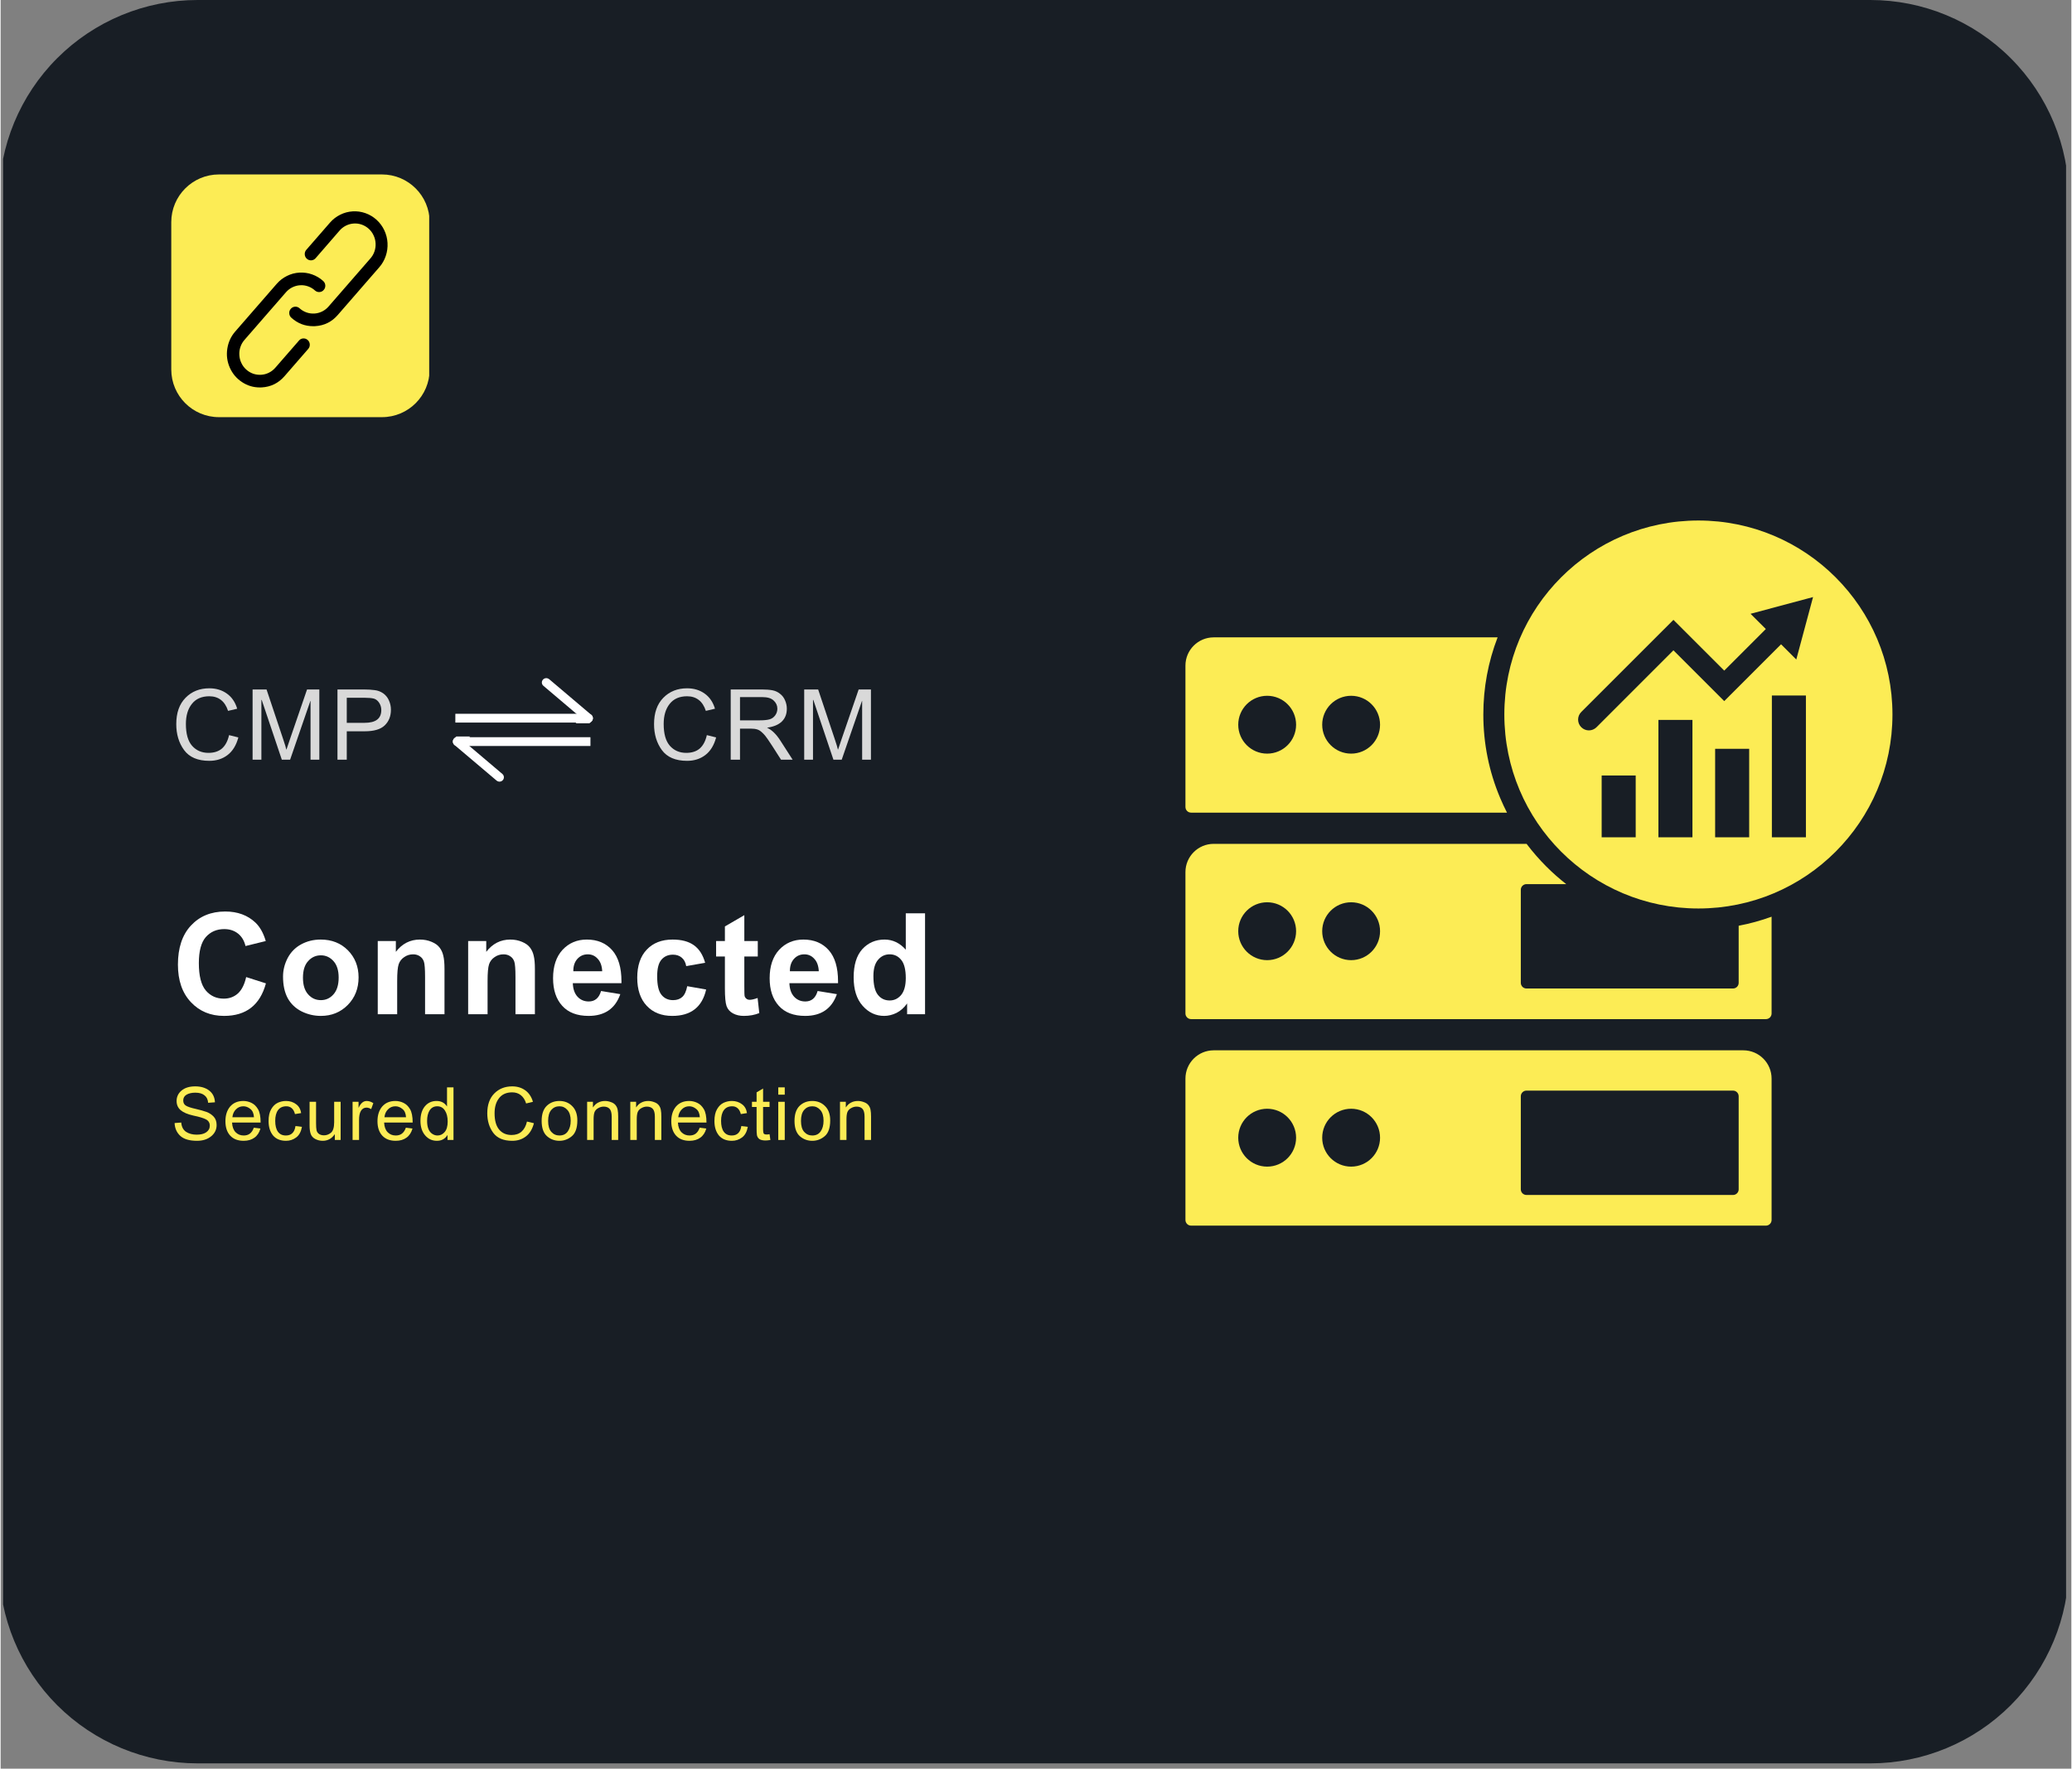 <svg xmlns="http://www.w3.org/2000/svg" xmlns:xlink="http://www.w3.org/1999/xlink" width="260" zoomAndPan="magnify" viewBox="0 0 194.88 166.5" height="222" preserveAspectRatio="xMidYMid meet" version="1.0"><rect x="0" y="0" width="194.88" height="166.5" fill="#808080" stroke="none"/><defs><g/><clipPath id="e7002f785b"><path d="M 0.23 0 L 194.527 0 L 194.527 166 L 0.23 166 Z M 0.23 0 " clip-rule="nonzero"/></clipPath><clipPath id="20252751dd"><path d="M 18.543 0 L 175.953 0 C 180.914 0 185.668 1.969 189.172 5.477 C 192.68 8.98 194.648 13.734 194.648 18.695 L 194.648 147.309 C 194.648 152.266 192.68 157.02 189.172 160.527 C 185.668 164.031 180.914 166 175.953 166 L 18.543 166 C 13.586 166 8.832 164.031 5.324 160.527 C 1.82 157.02 -0.148 152.266 -0.148 147.309 L -0.148 18.695 C -0.148 13.734 1.82 8.98 5.324 5.477 C 8.832 1.969 13.586 0 18.543 0 Z M 18.543 0 " clip-rule="nonzero"/></clipPath><clipPath id="5fef3fdcf1"><path d="M 0.23 0 L 194.527 0 L 194.527 166 L 0.23 166 Z M 0.23 0 " clip-rule="nonzero"/></clipPath><clipPath id="f9dd65e118"><path d="M 18.543 0 L 175.953 0 C 180.914 0 185.668 1.969 189.172 5.477 C 192.68 8.98 194.648 13.734 194.648 18.695 L 194.648 147.309 C 194.648 152.266 192.68 157.02 189.172 160.527 C 185.668 164.031 180.914 166 175.953 166 L 18.543 166 C 13.586 166 8.832 164.031 5.324 160.527 C 1.82 157.02 -0.148 152.266 -0.148 147.309 L -0.148 18.695 C -0.148 13.734 1.82 8.98 5.324 5.477 C 8.832 1.969 13.586 0 18.543 0 Z M 18.543 0 " clip-rule="nonzero"/></clipPath><clipPath id="3c4fc0fc41"><rect x="0" width="195" y="0" height="166"/></clipPath><clipPath id="aaeafa8c7e"><path d="M 16.059 16.422 L 40.422 16.422 L 40.422 39.27 L 16.059 39.27 Z M 16.059 16.422 " clip-rule="nonzero"/></clipPath><clipPath id="9721ecc708"><path d="M 20.547 16.422 L 35.887 16.422 C 38.367 16.422 40.375 18.434 40.375 20.91 L 40.375 34.781 C 40.375 37.262 38.367 39.27 35.887 39.27 L 20.547 39.27 C 18.07 39.27 16.059 37.262 16.059 34.781 L 16.059 20.91 C 16.059 18.434 18.07 16.422 20.547 16.422 Z M 20.547 16.422 " clip-rule="nonzero"/></clipPath><clipPath id="cb17688e76"><path d="M 0.059 0.422 L 24.422 0.422 L 24.422 23.27 L 0.059 23.27 Z M 0.059 0.422 " clip-rule="nonzero"/></clipPath><clipPath id="5767c9f2f4"><path d="M 4.547 0.422 L 19.887 0.422 C 22.367 0.422 24.375 2.434 24.375 4.91 L 24.375 18.781 C 24.375 21.262 22.367 23.27 19.887 23.27 L 4.547 23.27 C 2.07 23.27 0.059 21.262 0.059 18.781 L 0.059 4.91 C 0.059 2.434 2.07 0.422 4.547 0.422 Z M 4.547 0.422 " clip-rule="nonzero"/></clipPath><clipPath id="48094e0dc0"><rect x="0" width="25" y="0" height="24"/></clipPath><clipPath id="95228728d7"><path d="M 21.062 19.406 L 36.766 19.406 L 36.766 36.605 L 21.062 36.605 Z M 21.062 19.406 " clip-rule="nonzero"/></clipPath><clipPath id="50efde5004"><path d="M 8 0.762 L 13.785 0.762 L 13.785 5.09 L 8 5.09 Z M 8 0.762 " clip-rule="nonzero"/></clipPath><clipPath id="b4017ead1d"><path d="M 0.793 4 L 13.785 4 L 13.785 5.09 L 0.793 5.09 Z M 0.793 4 " clip-rule="nonzero"/></clipPath><clipPath id="0a4dde1e99"><path d="M 0.516 6.332 L 6 6.332 L 6 10.664 L 0.516 10.664 Z M 0.516 6.332 " clip-rule="nonzero"/></clipPath><clipPath id="5ac1c8b391"><path d="M 0.516 6.332 L 13.508 6.332 L 13.508 8 L 0.516 8 Z M 0.516 6.332 " clip-rule="nonzero"/></clipPath><clipPath id="1d03f35e53"><rect x="0" width="14" y="0" height="11"/></clipPath><clipPath id="8d8a984422"><path d="M 111.504 98 L 167 98 L 167 115.539 L 111.504 115.539 Z M 111.504 98 " clip-rule="nonzero"/></clipPath><clipPath id="bc7c2d6ab4"><path d="M 111.504 79 L 167 79 L 167 96 L 111.504 96 Z M 111.504 79 " clip-rule="nonzero"/></clipPath><clipPath id="3b40b183cf"><path d="M 111.504 60 L 142 60 L 142 77 L 111.504 77 Z M 111.504 60 " clip-rule="nonzero"/></clipPath><clipPath id="eb67c850d8"><path d="M 141 49 L 178.055 49 L 178.055 86 L 141 86 Z M 141 49 " clip-rule="nonzero"/></clipPath><clipPath id="fa2483c6ad"><path d="M 0.023 2 L 7 2 L 7 10 L 0.023 10 Z M 0.023 2 " clip-rule="nonzero"/></clipPath><clipPath id="8c1360b852"><rect x="0" width="22" y="0" height="13"/></clipPath><clipPath id="a4c358d790"><path d="M 0.008 2 L 7 2 L 7 10 L 0.008 10 Z M 0.008 2 " clip-rule="nonzero"/></clipPath><clipPath id="579a4015c2"><rect x="0" width="23" y="0" height="13"/></clipPath><clipPath id="440d17799e"><path d="M 0.023 3 L 9 3 L 9 14 L 0.023 14 Z M 0.023 3 " clip-rule="nonzero"/></clipPath><clipPath id="69216d0894"><rect x="0" width="74" y="0" height="19"/></clipPath><clipPath id="759b7765a3"><path d="M 0.023 2 L 5 2 L 5 8 L 0.023 8 Z M 0.023 2 " clip-rule="nonzero"/></clipPath><clipPath id="9d14f9b8a0"><rect x="0" width="68" y="0" height="10"/></clipPath></defs><g clip-path="url(#e7002f785b)"><g clip-path="url(#20252751dd)"><g transform="matrix(1, 0, 0, 1, 0, 0)"><g clip-path="url(#3c4fc0fc41)"><g clip-path="url(#5fef3fdcf1)"><g clip-path="url(#f9dd65e118)"><path fill="#181e25" d="M -0.148 0 L 194.383 0 L 194.383 166 L -0.148 166 Z M -0.148 0 " fill-opacity="1" fill-rule="nonzero"/></g></g></g></g></g></g><g clip-path="url(#aaeafa8c7e)"><g clip-path="url(#9721ecc708)"><g transform="matrix(1, 0, 0, 1, 16, 16)"><g clip-path="url(#48094e0dc0)"><g clip-path="url(#cb17688e76)"><g clip-path="url(#5767c9f2f4)"><path fill="#fcec55" d="M 0.059 0.422 L 24.332 0.422 L 24.332 23.27 L 0.059 23.27 Z M 0.059 0.422 " fill-opacity="1" fill-rule="nonzero"/></g></g></g></g></g></g><g clip-path="url(#95228728d7)"><path fill="#000000" d="M 28.898 32.008 C 29.02 32.117 29.082 32.254 29.094 32.418 C 29.102 32.582 29.055 32.723 28.945 32.848 L 26.719 35.41 C 26.148 36.066 25.438 36.418 24.582 36.469 C 24.52 36.473 24.457 36.473 24.395 36.473 C 23.781 36.473 23.223 36.305 22.711 35.965 C 22.199 35.625 21.816 35.172 21.566 34.605 C 21.316 34.035 21.238 33.445 21.332 32.828 C 21.426 32.215 21.672 31.672 22.078 31.207 L 25.98 26.723 C 26.254 26.41 26.574 26.16 26.945 25.977 C 27.312 25.793 27.703 25.688 28.113 25.664 C 28.523 25.641 28.926 25.695 29.312 25.832 C 29.703 25.969 30.051 26.176 30.359 26.457 C 30.477 26.566 30.543 26.699 30.555 26.863 C 30.562 27.027 30.516 27.172 30.406 27.293 C 30.301 27.418 30.168 27.484 30.008 27.492 C 29.848 27.504 29.707 27.453 29.586 27.348 C 29.395 27.172 29.176 27.043 28.934 26.957 C 28.691 26.871 28.441 26.836 28.184 26.852 C 27.93 26.867 27.684 26.934 27.453 27.047 C 27.223 27.16 27.023 27.316 26.852 27.512 L 22.949 31.996 C 22.777 32.195 22.648 32.414 22.566 32.664 C 22.48 32.91 22.449 33.164 22.465 33.426 C 22.477 33.688 22.543 33.938 22.656 34.172 C 22.766 34.41 22.918 34.613 23.113 34.789 C 23.305 34.961 23.52 35.094 23.766 35.18 C 24.008 35.262 24.258 35.297 24.512 35.281 C 24.77 35.266 25.012 35.203 25.246 35.086 C 25.477 34.973 25.676 34.816 25.848 34.621 L 28.078 32.059 C 28.184 31.934 28.316 31.871 28.477 31.859 C 28.637 31.852 28.777 31.898 28.898 32.008 Z M 35.375 20.688 C 35.066 20.41 34.719 20.203 34.332 20.066 C 33.941 19.93 33.543 19.871 33.133 19.898 C 32.723 19.922 32.332 20.027 31.961 20.211 C 31.59 20.395 31.27 20.641 30.996 20.957 L 28.766 23.52 C 28.66 23.641 28.613 23.785 28.621 23.949 C 28.633 24.113 28.695 24.25 28.816 24.359 C 28.938 24.465 29.078 24.516 29.238 24.508 C 29.398 24.496 29.531 24.43 29.641 24.309 L 31.867 21.742 C 32.035 21.539 32.238 21.375 32.469 21.254 C 32.703 21.133 32.949 21.062 33.211 21.043 C 33.473 21.023 33.727 21.055 33.977 21.141 C 34.223 21.227 34.445 21.359 34.641 21.535 C 34.836 21.711 34.992 21.922 35.102 22.164 C 35.215 22.402 35.277 22.656 35.289 22.926 C 35.301 23.191 35.262 23.449 35.172 23.699 C 35.082 23.949 34.945 24.172 34.766 24.367 L 30.863 28.852 C 30.695 29.051 30.492 29.203 30.262 29.32 C 30.031 29.434 29.789 29.5 29.531 29.516 C 29.273 29.531 29.023 29.496 28.781 29.41 C 28.539 29.324 28.324 29.195 28.129 29.02 C 28.012 28.91 27.871 28.863 27.707 28.871 C 27.547 28.883 27.414 28.949 27.309 29.07 C 27.199 29.195 27.152 29.336 27.164 29.5 C 27.172 29.664 27.238 29.801 27.359 29.91 C 27.945 30.441 28.629 30.707 29.414 30.707 C 29.477 30.707 29.539 30.707 29.602 30.703 C 30.457 30.652 31.168 30.301 31.734 29.645 L 35.637 25.156 C 35.91 24.844 36.113 24.488 36.246 24.09 C 36.379 23.695 36.434 23.285 36.41 22.867 C 36.387 22.449 36.285 22.051 36.105 21.672 C 35.926 21.297 35.684 20.969 35.375 20.688 Z M 35.375 20.688 " fill-opacity="1" fill-rule="nonzero"/></g><g transform="matrix(1, 0, 0, 1, 42, 63)"><g clip-path="url(#1d03f35e53)"><g clip-path="url(#50efde5004)"><path fill="#ffffff" d="M 8.934 7.969 C 8.934 7.848 8.977 7.73 9.082 7.656 L 12.676 4.609 L 9.082 1.562 C 8.902 1.414 8.887 1.148 9.035 0.984 C 9.184 0.809 9.449 0.793 9.629 0.941 L 13.594 4.301 C 13.785 4.461 13.785 4.773 13.594 4.934 L 9.629 8.293 C 9.449 8.441 9.184 8.426 9.035 8.25 C 8.961 8.16 8.934 8.055 8.934 7.969 Z M 8.934 7.969 " fill-opacity="1" fill-rule="nonzero"/></g><g clip-path="url(#b4017ead1d)"><path fill="#ffffff" d="M 0.43 4.609 C 0.43 4.387 0.621 4.195 0.844 4.195 L 13.324 4.195 C 13.547 4.195 13.738 4.387 13.738 4.609 C 13.738 4.832 13.547 5.023 13.324 5.023 L 0.844 5.023 C 0.621 5.023 0.43 4.832 0.43 4.609 Z M 0.43 4.609 " fill-opacity="1" fill-rule="nonzero"/></g><g clip-path="url(#0a4dde1e99)"><path fill="#ffffff" d="M 5.367 3.457 C 5.367 3.574 5.324 3.691 5.219 3.766 L 1.625 6.812 L 5.219 9.859 C 5.395 10.008 5.41 10.273 5.262 10.438 C 5.117 10.613 4.848 10.629 4.672 10.48 L 0.707 7.125 C 0.516 6.961 0.516 6.648 0.707 6.488 L 4.672 3.129 C 4.848 2.98 5.117 2.996 5.262 3.176 C 5.336 3.262 5.367 3.367 5.367 3.457 Z M 5.367 3.457 " fill-opacity="1" fill-rule="nonzero"/></g><g clip-path="url(#5ac1c8b391)"><path fill="#ffffff" d="M 13.871 6.812 C 13.871 7.035 13.68 7.227 13.457 7.227 L 0.973 7.227 C 0.75 7.227 0.559 7.035 0.559 6.812 C 0.559 6.59 0.75 6.398 0.973 6.398 L 13.457 6.398 C 13.68 6.398 13.871 6.59 13.871 6.812 Z M 13.871 6.812 " fill-opacity="1" fill-rule="nonzero"/></g></g></g><g clip-path="url(#8d8a984422)"><path fill="#fcec55" d="M 164.008 98.875 L 114.164 98.875 C 112.695 98.875 111.504 100.066 111.504 101.539 L 111.504 114.844 C 111.504 115.137 111.742 115.379 112.039 115.379 L 166.133 115.379 C 166.43 115.379 166.668 115.137 166.668 114.844 L 166.668 101.539 C 166.668 100.066 165.477 98.875 164.008 98.875 Z M 119.195 109.824 C 117.691 109.824 116.473 108.605 116.473 107.102 C 116.473 105.594 117.691 104.375 119.195 104.375 C 120.699 104.375 121.918 105.598 121.918 107.102 C 121.918 108.605 120.699 109.824 119.195 109.824 Z M 127.098 109.824 C 125.594 109.824 124.375 108.605 124.375 107.102 C 124.375 105.594 125.594 104.375 127.098 104.375 C 128.602 104.375 129.82 105.598 129.82 107.102 C 129.82 108.605 128.602 109.824 127.098 109.824 Z M 163.039 112.492 L 143.598 112.492 C 143.305 112.492 143.066 112.254 143.066 111.961 L 143.066 103.203 C 143.066 102.906 143.305 102.668 143.598 102.668 L 163.039 102.668 C 163.332 102.668 163.57 102.906 163.57 103.203 L 163.57 111.961 C 163.57 112.254 163.332 112.492 163.039 112.492 Z M 163.039 112.492 " fill-opacity="1" fill-rule="nonzero"/></g><g clip-path="url(#bc7c2d6ab4)"><path fill="#fcec55" d="M 163.57 87.148 L 163.57 92.52 C 163.57 92.816 163.332 93.055 163.039 93.055 L 143.598 93.055 C 143.305 93.055 143.066 92.816 143.066 92.52 L 143.066 83.762 C 143.066 83.469 143.305 83.23 143.598 83.23 L 147.34 83.23 C 146.688 82.719 146.062 82.168 145.469 81.574 C 144.797 80.902 144.176 80.188 143.609 79.438 L 114.164 79.438 C 112.695 79.438 111.504 80.629 111.504 82.098 L 111.504 95.406 C 111.504 95.699 111.742 95.938 112.039 95.938 L 166.133 95.938 C 166.43 95.938 166.668 95.699 166.668 95.406 L 166.668 86.297 C 165.656 86.664 164.625 86.949 163.57 87.148 Z M 119.195 90.387 C 117.691 90.387 116.473 89.164 116.473 87.66 C 116.473 86.156 117.691 84.938 119.195 84.938 C 120.699 84.938 121.918 86.156 121.918 87.66 C 121.918 89.164 120.699 90.387 119.195 90.387 Z M 127.098 90.387 C 125.594 90.387 124.375 89.164 124.375 87.66 C 124.375 86.156 125.594 84.938 127.098 84.938 C 128.602 84.938 129.82 86.156 129.82 87.66 C 129.82 89.164 128.602 90.387 127.098 90.387 Z M 127.098 90.387 " fill-opacity="1" fill-rule="nonzero"/></g><g clip-path="url(#3b40b183cf)"><path fill="#fcec55" d="M 141.133 75.141 C 140.074 72.645 139.539 69.992 139.539 67.262 C 139.539 64.754 139.992 62.312 140.883 60 L 114.164 60 C 112.695 60 111.504 61.191 111.504 62.66 L 111.504 75.965 C 111.504 76.262 111.742 76.5 112.039 76.5 L 141.766 76.5 C 141.539 76.055 141.328 75.602 141.133 75.141 Z M 119.195 70.945 C 117.691 70.945 116.473 69.727 116.473 68.223 C 116.473 66.719 117.691 65.5 119.195 65.5 C 120.699 65.5 121.918 66.719 121.918 68.223 C 121.918 69.727 120.699 70.945 119.195 70.945 Z M 127.098 70.945 C 125.594 70.945 124.375 69.727 124.375 68.223 C 124.375 66.719 125.594 65.5 127.098 65.5 C 128.602 65.5 129.82 66.719 129.82 68.223 C 129.82 69.727 128.602 70.945 127.098 70.945 Z M 127.098 70.945 " fill-opacity="1" fill-rule="nonzero"/></g><g clip-path="url(#eb67c850d8)"><path fill="#fcec55" d="M 159.781 49 C 149.691 49 141.516 57.176 141.516 67.262 C 141.516 77.348 149.691 85.523 159.781 85.523 C 169.867 85.523 178.043 77.348 178.043 67.262 C 178.043 57.176 169.867 49 159.781 49 Z M 153.879 78.824 L 150.676 78.824 L 150.676 73.004 L 153.879 73.004 Z M 159.219 78.824 L 156.016 78.824 L 156.016 67.77 L 159.219 67.77 Z M 164.559 78.824 L 161.355 78.824 L 161.355 70.492 L 164.559 70.492 Z M 169.898 78.824 L 166.695 78.824 L 166.695 65.473 L 169.898 65.473 Z M 168.992 62.086 L 167.559 60.652 L 162.211 66 L 157.43 61.219 L 150.191 68.461 C 149.992 68.656 149.734 68.758 149.473 68.758 C 149.215 68.758 148.953 68.656 148.758 68.461 C 148.359 68.062 148.359 67.422 148.758 67.023 L 157.43 58.352 L 162.211 63.129 L 166.125 59.215 L 164.688 57.781 L 170.57 56.207 Z M 168.992 62.086 " fill-opacity="1" fill-rule="nonzero"/></g><g transform="matrix(1, 0, 0, 1, 16, 62)"><g clip-path="url(#8c1360b852)"><g clip-path="url(#fa2483c6ad)"><g fill="#d9d9d9" fill-opacity="1"><g transform="translate(0.06, 9.514)"><g><path d="M 6.312 -2.094 C 6.113 -1.352 5.773 -0.801 5.297 -0.438 C 4.816 -0.07 4.242 0.109 3.578 0.109 C 2.492 0.109 1.703 -0.227 1.203 -0.906 C 0.711 -1.582 0.469 -2.395 0.469 -3.344 C 0.469 -4.406 0.758 -5.234 1.344 -5.828 C 1.926 -6.422 2.672 -6.719 3.578 -6.719 C 4.223 -6.719 4.773 -6.551 5.234 -6.219 C 5.691 -5.895 6.016 -5.422 6.203 -4.797 L 5.344 -4.594 C 5.195 -5.051 4.973 -5.395 4.672 -5.625 C 4.379 -5.852 4.016 -5.969 3.578 -5.969 C 2.859 -5.969 2.312 -5.727 1.938 -5.25 C 1.562 -4.781 1.375 -4.148 1.375 -3.359 C 1.375 -2.441 1.566 -1.758 1.953 -1.312 C 2.348 -0.863 2.863 -0.641 3.5 -0.641 C 4.02 -0.641 4.441 -0.773 4.766 -1.047 C 5.086 -1.328 5.312 -1.75 5.438 -2.312 Z M 6.312 -2.094 "/></g></g></g></g><g fill="#d9d9d9" fill-opacity="1"><g transform="translate(7.009, 9.514)"><g><path d="M 6.984 0 L 6.156 0 L 6.156 -5.531 L 6.141 -5.531 L 4.234 0 L 3.453 0 L 1.562 -5.625 L 1.531 -5.625 L 1.531 0 L 0.703 0 L 0.703 -6.609 L 2.016 -6.609 L 3.578 -1.938 C 3.754 -1.414 3.852 -1.086 3.875 -0.953 L 3.891 -0.953 C 3.973 -1.203 4.094 -1.555 4.25 -2.016 L 5.828 -6.609 L 6.984 -6.609 Z M 6.984 0 "/></g></g></g><g fill="#d9d9d9" fill-opacity="1"><g transform="translate(14.981, 9.514)"><g><path d="M 0.719 -6.609 L 3.203 -6.609 C 3.598 -6.609 3.938 -6.586 4.219 -6.547 C 4.508 -6.516 4.773 -6.414 5.016 -6.25 C 5.254 -6.082 5.438 -5.859 5.562 -5.578 C 5.688 -5.297 5.75 -5.004 5.75 -4.703 C 5.75 -4.086 5.551 -3.594 5.156 -3.219 C 4.77 -2.852 4.145 -2.672 3.281 -2.672 L 1.594 -2.672 L 1.594 0 L 0.719 0 Z M 1.594 -3.469 L 3.281 -3.469 C 4.32 -3.469 4.844 -3.867 4.844 -4.672 C 4.844 -4.93 4.773 -5.16 4.641 -5.359 C 4.504 -5.566 4.336 -5.695 4.141 -5.75 C 3.941 -5.801 3.648 -5.828 3.266 -5.828 L 1.594 -5.828 Z M 1.594 -3.469 "/></g></g></g></g></g><g transform="matrix(1, 0, 0, 1, 61, 62)"><g clip-path="url(#579a4015c2)"><g clip-path="url(#a4c358d790)"><g fill="#d9d9d9" fill-opacity="1"><g transform="translate(0.025, 9.514)"><g><path d="M 6.312 -2.094 C 6.113 -1.352 5.773 -0.801 5.297 -0.438 C 4.816 -0.07 4.242 0.109 3.578 0.109 C 2.492 0.109 1.703 -0.227 1.203 -0.906 C 0.711 -1.582 0.469 -2.395 0.469 -3.344 C 0.469 -4.406 0.758 -5.234 1.344 -5.828 C 1.926 -6.422 2.672 -6.719 3.578 -6.719 C 4.223 -6.719 4.773 -6.551 5.234 -6.219 C 5.691 -5.895 6.016 -5.422 6.203 -4.797 L 5.344 -4.594 C 5.195 -5.051 4.973 -5.395 4.672 -5.625 C 4.379 -5.852 4.016 -5.969 3.578 -5.969 C 2.859 -5.969 2.312 -5.727 1.938 -5.25 C 1.562 -4.781 1.375 -4.148 1.375 -3.359 C 1.375 -2.441 1.566 -1.758 1.953 -1.312 C 2.348 -0.863 2.863 -0.641 3.5 -0.641 C 4.02 -0.641 4.441 -0.773 4.766 -1.047 C 5.086 -1.328 5.312 -1.75 5.438 -2.312 Z M 6.312 -2.094 "/></g></g></g></g><g fill="#d9d9d9" fill-opacity="1"><g transform="translate(6.974, 9.514)"><g><path d="M 6.562 0 L 5.469 0 C 4.812 -1.039 4.398 -1.676 4.234 -1.906 C 4.078 -2.145 3.91 -2.348 3.734 -2.516 C 3.555 -2.691 3.391 -2.801 3.234 -2.844 C 3.078 -2.895 2.875 -2.922 2.625 -2.922 L 1.609 -2.922 L 1.609 0 L 0.734 0 L 0.734 -6.609 L 3.672 -6.609 C 4.066 -6.609 4.398 -6.582 4.672 -6.531 C 4.941 -6.477 5.176 -6.367 5.375 -6.203 C 5.582 -6.047 5.738 -5.844 5.844 -5.594 C 5.957 -5.344 6.016 -5.078 6.016 -4.797 C 6.016 -4.297 5.859 -3.895 5.547 -3.594 C 5.234 -3.289 4.773 -3.098 4.172 -3.016 L 4.172 -3 C 4.609 -2.801 5.02 -2.398 5.406 -1.797 Z M 1.609 -3.703 L 3.484 -3.703 C 3.867 -3.703 4.172 -3.734 4.391 -3.797 C 4.609 -3.859 4.785 -3.984 4.922 -4.172 C 5.055 -4.359 5.125 -4.566 5.125 -4.797 C 5.125 -5.098 5.008 -5.352 4.781 -5.562 C 4.562 -5.781 4.203 -5.891 3.703 -5.891 L 1.609 -5.891 Z M 1.609 -3.703 "/></g></g></g><g fill="#d9d9d9" fill-opacity="1"><g transform="translate(13.922, 9.514)"><g><path d="M 6.984 0 L 6.156 0 L 6.156 -5.531 L 6.141 -5.531 L 4.234 0 L 3.453 0 L 1.562 -5.625 L 1.531 -5.625 L 1.531 0 L 0.703 0 L 0.703 -6.609 L 2.016 -6.609 L 3.578 -1.938 C 3.754 -1.414 3.852 -1.086 3.875 -0.953 L 3.891 -0.953 C 3.973 -1.203 4.094 -1.555 4.25 -2.016 L 5.828 -6.609 L 6.984 -6.609 Z M 6.984 0 "/></g></g></g></g></g><g transform="matrix(1, 0, 0, 1, 16, 82)"><g clip-path="url(#69216d0894)"><g clip-path="url(#440d17799e)"><g fill="#ffffff" fill-opacity="1"><g transform="translate(0.06, 13.479)"><g><path d="M 7.047 -3.5 L 8.906 -2.906 C 8.352 -0.863 7.039 0.156 4.969 0.156 C 3.695 0.156 2.656 -0.273 1.844 -1.141 C 1.031 -2.004 0.625 -3.18 0.625 -4.672 C 0.625 -6.242 1.031 -7.469 1.844 -8.344 C 2.664 -9.227 3.742 -9.672 5.078 -9.672 C 6.242 -9.672 7.191 -9.32 7.922 -8.625 C 8.348 -8.219 8.672 -7.641 8.891 -6.891 L 6.984 -6.422 C 6.867 -6.922 6.633 -7.312 6.281 -7.594 C 5.926 -7.875 5.492 -8.016 4.984 -8.016 C 4.273 -8.016 3.695 -7.766 3.25 -7.266 C 2.812 -6.766 2.594 -5.945 2.594 -4.812 C 2.594 -3.613 2.812 -2.754 3.25 -2.234 C 3.688 -1.723 4.25 -1.469 4.938 -1.469 C 5.457 -1.469 5.898 -1.629 6.266 -1.953 C 6.629 -2.285 6.891 -2.801 7.047 -3.5 Z M 7.047 -3.5 "/></g></g></g></g><g fill="#ffffff" fill-opacity="1"><g transform="translate(10.046, 13.479)"><g><path d="M 0.531 -3.547 C 0.531 -4.148 0.676 -4.734 0.969 -5.297 C 1.27 -5.859 1.691 -6.285 2.234 -6.578 C 2.785 -6.879 3.398 -7.031 4.078 -7.031 C 5.117 -7.031 5.973 -6.691 6.641 -6.016 C 7.305 -5.336 7.641 -4.488 7.641 -3.469 C 7.641 -2.426 7.301 -1.562 6.625 -0.875 C 5.945 -0.188 5.102 0.156 4.094 0.156 C 3.457 0.156 2.852 0.016 2.281 -0.266 C 1.707 -0.555 1.27 -0.973 0.969 -1.516 C 0.676 -2.066 0.531 -2.742 0.531 -3.547 Z M 2.406 -3.438 C 2.406 -2.758 2.566 -2.238 2.891 -1.875 C 3.211 -1.508 3.613 -1.328 4.094 -1.328 C 4.562 -1.328 4.957 -1.508 5.281 -1.875 C 5.602 -2.238 5.766 -2.766 5.766 -3.453 C 5.766 -4.129 5.602 -4.645 5.281 -5 C 4.957 -5.363 4.562 -5.547 4.094 -5.547 C 3.613 -5.547 3.211 -5.363 2.891 -5 C 2.566 -4.645 2.406 -4.125 2.406 -3.438 Z M 2.406 -3.438 "/></g></g></g><g fill="#ffffff" fill-opacity="1"><g transform="translate(18.553, 13.479)"><g><path d="M 7.219 0 L 5.391 0 L 5.391 -3.516 C 5.391 -4.266 5.352 -4.742 5.281 -4.953 C 5.207 -5.172 5.082 -5.336 4.906 -5.453 C 4.727 -5.578 4.516 -5.641 4.266 -5.641 C 3.953 -5.641 3.672 -5.551 3.422 -5.375 C 3.172 -5.207 3 -4.984 2.906 -4.703 C 2.812 -4.422 2.766 -3.895 2.766 -3.125 L 2.766 0 L 0.938 0 L 0.938 -6.891 L 2.641 -6.891 L 2.641 -5.875 C 3.234 -6.645 3.988 -7.031 4.906 -7.031 C 5.312 -7.031 5.68 -6.957 6.016 -6.812 C 6.348 -6.676 6.598 -6.492 6.766 -6.266 C 6.93 -6.047 7.047 -5.789 7.109 -5.5 C 7.18 -5.219 7.219 -4.812 7.219 -4.281 Z M 7.219 0 "/></g></g></g><g fill="#ffffff" fill-opacity="1"><g transform="translate(27.061, 13.479)"><g><path d="M 7.219 0 L 5.391 0 L 5.391 -3.516 C 5.391 -4.266 5.352 -4.742 5.281 -4.953 C 5.207 -5.172 5.082 -5.336 4.906 -5.453 C 4.727 -5.578 4.516 -5.641 4.266 -5.641 C 3.953 -5.641 3.672 -5.551 3.422 -5.375 C 3.172 -5.207 3 -4.984 2.906 -4.703 C 2.812 -4.422 2.766 -3.895 2.766 -3.125 L 2.766 0 L 0.938 0 L 0.938 -6.891 L 2.641 -6.891 L 2.641 -5.875 C 3.234 -6.645 3.988 -7.031 4.906 -7.031 C 5.312 -7.031 5.68 -6.957 6.016 -6.812 C 6.348 -6.676 6.598 -6.492 6.766 -6.266 C 6.93 -6.047 7.047 -5.789 7.109 -5.5 C 7.18 -5.219 7.219 -4.812 7.219 -4.281 Z M 7.219 0 "/></g></g></g><g fill="#ffffff" fill-opacity="1"><g transform="translate(35.568, 13.479)"><g><path d="M 4.938 -2.188 L 6.75 -1.891 C 6.27 -0.523 5.273 0.156 3.766 0.156 C 2.68 0.156 1.852 -0.16 1.281 -0.797 C 0.707 -1.43 0.422 -2.297 0.422 -3.391 C 0.422 -4.523 0.719 -5.414 1.312 -6.062 C 1.914 -6.707 2.676 -7.031 3.594 -7.031 C 4.602 -7.031 5.398 -6.695 5.984 -6.031 C 6.566 -5.375 6.859 -4.395 6.859 -3.094 L 6.859 -2.922 L 2.281 -2.922 C 2.301 -2.379 2.445 -1.957 2.719 -1.656 C 3 -1.352 3.352 -1.203 3.781 -1.203 C 4.363 -1.203 4.75 -1.531 4.938 -2.188 Z M 5.047 -4.047 C 5.023 -4.555 4.883 -4.945 4.625 -5.219 C 4.375 -5.5 4.062 -5.641 3.688 -5.641 C 3.289 -5.641 2.961 -5.492 2.703 -5.203 C 2.453 -4.922 2.328 -4.547 2.328 -4.078 L 2.328 -4.047 Z M 5.047 -4.047 "/></g></g></g><g fill="#ffffff" fill-opacity="1"><g transform="translate(43.35, 13.479)"><g><path d="M 6.953 -4.844 L 5.172 -4.531 C 5.109 -4.883 4.969 -5.148 4.75 -5.328 C 4.531 -5.516 4.254 -5.609 3.922 -5.609 C 3.473 -5.609 3.113 -5.453 2.844 -5.141 C 2.57 -4.828 2.438 -4.305 2.438 -3.578 C 2.438 -2.742 2.57 -2.16 2.844 -1.828 C 3.113 -1.492 3.477 -1.328 3.938 -1.328 C 4.289 -1.328 4.578 -1.426 4.797 -1.625 C 5.016 -1.82 5.172 -2.16 5.266 -2.641 L 7.047 -2.328 C 6.672 -0.672 5.609 0.156 3.859 0.156 C 2.848 0.156 2.047 -0.16 1.453 -0.797 C 0.859 -1.43 0.562 -2.312 0.562 -3.438 C 0.562 -4.57 0.859 -5.453 1.453 -6.078 C 2.047 -6.711 2.859 -7.031 3.891 -7.031 C 4.734 -7.031 5.398 -6.852 5.891 -6.5 C 6.391 -6.145 6.742 -5.594 6.953 -4.844 Z M 6.953 -4.844 "/></g></g></g><g fill="#ffffff" fill-opacity="1"><g transform="translate(51.131, 13.479)"><g><path d="M 4.125 -6.891 L 4.125 -5.438 L 2.859 -5.438 L 2.859 -2.656 C 2.859 -2.102 2.867 -1.781 2.891 -1.688 C 2.922 -1.594 2.977 -1.516 3.062 -1.453 C 3.145 -1.391 3.25 -1.359 3.375 -1.359 C 3.539 -1.359 3.785 -1.414 4.109 -1.531 L 4.266 -0.109 C 3.836 0.066 3.352 0.156 2.812 0.156 C 2.426 0.156 2.086 0.078 1.797 -0.078 C 1.504 -0.234 1.301 -0.461 1.188 -0.766 C 1.082 -1.066 1.031 -1.625 1.031 -2.438 L 1.031 -5.438 L 0.203 -5.438 L 0.203 -6.891 L 1.031 -6.891 L 1.031 -8.266 L 2.859 -9.328 L 2.859 -6.891 Z M 4.125 -6.891 "/></g></g></g><g fill="#ffffff" fill-opacity="1"><g transform="translate(55.951, 13.479)"><g><path d="M 4.938 -2.188 L 6.75 -1.891 C 6.27 -0.523 5.273 0.156 3.766 0.156 C 2.68 0.156 1.852 -0.16 1.281 -0.797 C 0.707 -1.43 0.422 -2.297 0.422 -3.391 C 0.422 -4.523 0.719 -5.414 1.312 -6.062 C 1.914 -6.707 2.676 -7.031 3.594 -7.031 C 4.602 -7.031 5.398 -6.695 5.984 -6.031 C 6.566 -5.375 6.859 -4.395 6.859 -3.094 L 6.859 -2.922 L 2.281 -2.922 C 2.301 -2.379 2.445 -1.957 2.719 -1.656 C 3 -1.352 3.352 -1.203 3.781 -1.203 C 4.363 -1.203 4.75 -1.531 4.938 -2.188 Z M 5.047 -4.047 C 5.023 -4.555 4.883 -4.945 4.625 -5.219 C 4.375 -5.5 4.062 -5.641 3.688 -5.641 C 3.289 -5.641 2.961 -5.492 2.703 -5.203 C 2.453 -4.922 2.328 -4.547 2.328 -4.078 L 2.328 -4.047 Z M 5.047 -4.047 "/></g></g></g><g fill="#ffffff" fill-opacity="1"><g transform="translate(63.732, 13.479)"><g><path d="M 7.266 0 L 5.578 0 L 5.578 -1.016 C 5.297 -0.617 4.961 -0.32 4.578 -0.125 C 4.191 0.062 3.805 0.156 3.422 0.156 C 2.629 0.156 1.953 -0.16 1.391 -0.797 C 0.828 -1.43 0.547 -2.32 0.547 -3.469 C 0.547 -4.633 0.816 -5.52 1.359 -6.125 C 1.91 -6.727 2.609 -7.031 3.453 -7.031 C 4.223 -7.031 4.891 -6.711 5.453 -6.078 L 5.453 -9.5 L 7.266 -9.5 Z M 2.406 -3.594 C 2.406 -2.77 2.547 -2.18 2.828 -1.828 C 3.109 -1.473 3.477 -1.297 3.938 -1.297 C 4.363 -1.297 4.723 -1.469 5.016 -1.812 C 5.305 -2.164 5.453 -2.695 5.453 -3.406 C 5.453 -4.207 5.305 -4.781 5.016 -5.125 C 4.734 -5.469 4.375 -5.641 3.938 -5.641 C 3.5 -5.641 3.133 -5.469 2.844 -5.125 C 2.551 -4.789 2.406 -4.281 2.406 -3.594 Z M 2.406 -3.594 "/></g></g></g></g></g><g transform="matrix(1, 0, 0, 1, 16, 100)"><g clip-path="url(#9d14f9b8a0)"><g clip-path="url(#759b7765a3)"><g fill="#fcec55" fill-opacity="1"><g transform="translate(0.06, 7.315)"><g><path d="M 3.469 -3.5 C 3.445 -3.812 3.332 -4.047 3.125 -4.203 C 2.926 -4.367 2.641 -4.453 2.266 -4.453 C 1.93 -4.453 1.656 -4.391 1.438 -4.266 C 1.227 -4.141 1.125 -3.957 1.125 -3.719 C 1.125 -3.5 1.207 -3.336 1.375 -3.234 C 1.539 -3.129 1.852 -3.023 2.312 -2.922 C 2.719 -2.828 3.051 -2.734 3.312 -2.641 C 3.57 -2.547 3.797 -2.398 3.984 -2.203 C 4.172 -2.004 4.266 -1.738 4.266 -1.406 C 4.266 -0.977 4.094 -0.625 3.75 -0.344 C 3.406 -0.062 2.961 0.078 2.422 0.078 C 1.723 0.078 1.203 -0.07 0.859 -0.375 C 0.516 -0.688 0.332 -1.094 0.312 -1.594 L 0.938 -1.641 C 0.969 -1.242 1.117 -0.953 1.391 -0.766 C 1.672 -0.586 2.004 -0.5 2.391 -0.5 C 2.766 -0.5 3.062 -0.57 3.281 -0.719 C 3.508 -0.875 3.625 -1.082 3.625 -1.344 C 3.625 -1.613 3.504 -1.812 3.266 -1.938 C 3.035 -2.062 2.641 -2.18 2.078 -2.297 C 1.523 -2.422 1.125 -2.594 0.875 -2.812 C 0.625 -3.031 0.5 -3.316 0.5 -3.672 C 0.5 -4.066 0.656 -4.395 0.969 -4.656 C 1.281 -4.914 1.707 -5.047 2.25 -5.047 C 2.789 -5.047 3.227 -4.914 3.562 -4.656 C 3.906 -4.395 4.086 -4.023 4.109 -3.547 Z M 3.469 -3.5 "/></g></g></g></g><g fill="#fcec55" fill-opacity="1"><g transform="translate(4.889, 7.315)"><g><path d="M 3.578 -1.641 L 0.891 -1.641 C 0.91 -1.242 1.02 -0.941 1.219 -0.734 C 1.426 -0.523 1.68 -0.422 1.984 -0.422 C 2.211 -0.422 2.406 -0.477 2.562 -0.594 C 2.727 -0.719 2.852 -0.906 2.938 -1.156 L 3.562 -1.078 C 3.457 -0.703 3.27 -0.414 3 -0.219 C 2.727 -0.02 2.391 0.078 1.984 0.078 C 1.441 0.078 1.02 -0.082 0.719 -0.406 C 0.414 -0.738 0.266 -1.191 0.266 -1.766 C 0.266 -2.328 0.41 -2.785 0.703 -3.141 C 1.004 -3.492 1.422 -3.672 1.953 -3.672 C 2.211 -3.672 2.461 -3.613 2.703 -3.5 C 2.953 -3.383 3.16 -3.188 3.328 -2.906 C 3.492 -2.633 3.578 -2.211 3.578 -1.641 Z M 2.953 -2.141 C 2.93 -2.504 2.816 -2.766 2.609 -2.922 C 2.41 -3.086 2.191 -3.172 1.953 -3.172 C 1.672 -3.172 1.438 -3.07 1.25 -2.875 C 1.062 -2.688 0.953 -2.441 0.922 -2.141 Z M 2.953 -2.141 "/></g></g></g><g fill="#fcec55" fill-opacity="1"><g transform="translate(8.951, 7.315)"><g><path d="M 3.406 -1.234 C 3.32 -0.773 3.141 -0.441 2.859 -0.234 C 2.578 -0.023 2.258 0.078 1.906 0.078 C 1.383 0.078 0.977 -0.086 0.688 -0.422 C 0.406 -0.766 0.266 -1.219 0.266 -1.781 C 0.266 -2.25 0.348 -2.625 0.516 -2.906 C 0.68 -3.188 0.883 -3.383 1.125 -3.5 C 1.375 -3.613 1.633 -3.672 1.906 -3.672 C 2.27 -3.672 2.582 -3.57 2.844 -3.375 C 3.113 -3.188 3.273 -2.906 3.328 -2.531 L 2.75 -2.438 C 2.688 -2.688 2.586 -2.867 2.453 -2.984 C 2.316 -3.109 2.145 -3.172 1.938 -3.172 C 1.594 -3.172 1.332 -3.051 1.156 -2.812 C 0.977 -2.57 0.891 -2.234 0.891 -1.797 C 0.891 -1.359 0.973 -1.02 1.141 -0.781 C 1.316 -0.539 1.566 -0.422 1.891 -0.422 C 2.148 -0.422 2.352 -0.492 2.5 -0.641 C 2.656 -0.785 2.754 -1.008 2.797 -1.312 Z M 3.406 -1.234 "/></g></g></g><g fill="#fcec55" fill-opacity="1"><g transform="translate(12.623, 7.315)"><g><path d="M 3.375 0 L 2.828 0 L 2.828 -0.531 L 2.812 -0.531 C 2.531 -0.125 2.156 0.078 1.688 0.078 C 1.438 0.078 1.203 0.02 0.984 -0.094 C 0.773 -0.207 0.633 -0.363 0.562 -0.562 C 0.488 -0.77 0.453 -1.035 0.453 -1.359 L 0.453 -3.594 L 1.062 -3.594 L 1.062 -1.594 C 1.062 -1.281 1.078 -1.051 1.109 -0.906 C 1.141 -0.77 1.219 -0.656 1.344 -0.562 C 1.477 -0.477 1.633 -0.438 1.812 -0.438 C 2.039 -0.438 2.254 -0.516 2.453 -0.672 C 2.66 -0.836 2.766 -1.172 2.766 -1.672 L 2.766 -3.594 L 3.375 -3.594 Z M 3.375 0 "/></g></g></g><g fill="#fcec55" fill-opacity="1"><g transform="translate(16.684, 7.315)"><g><path d="M 2.391 -3.469 L 2.188 -2.906 C 2.031 -3 1.883 -3.047 1.75 -3.047 C 1.52 -3.047 1.344 -2.941 1.219 -2.734 C 1.102 -2.535 1.047 -2.25 1.047 -1.875 L 1.047 0 L 0.438 0 L 0.438 -3.594 L 1 -3.594 L 1 -3.047 L 1.016 -3.047 C 1.203 -3.461 1.453 -3.672 1.766 -3.672 C 1.973 -3.672 2.18 -3.602 2.391 -3.469 Z M 2.391 -3.469 "/></g></g></g><g fill="#fcec55" fill-opacity="1"><g transform="translate(19.199, 7.315)"><g><path d="M 3.578 -1.641 L 0.891 -1.641 C 0.91 -1.242 1.02 -0.941 1.219 -0.734 C 1.426 -0.523 1.68 -0.422 1.984 -0.422 C 2.211 -0.422 2.406 -0.477 2.562 -0.594 C 2.727 -0.719 2.852 -0.906 2.938 -1.156 L 3.562 -1.078 C 3.457 -0.703 3.27 -0.414 3 -0.219 C 2.727 -0.02 2.391 0.078 1.984 0.078 C 1.441 0.078 1.02 -0.082 0.719 -0.406 C 0.414 -0.738 0.266 -1.191 0.266 -1.766 C 0.266 -2.328 0.41 -2.785 0.703 -3.141 C 1.004 -3.492 1.422 -3.672 1.953 -3.672 C 2.211 -3.672 2.461 -3.613 2.703 -3.5 C 2.953 -3.383 3.16 -3.188 3.328 -2.906 C 3.492 -2.633 3.578 -2.211 3.578 -1.641 Z M 2.953 -2.141 C 2.93 -2.504 2.816 -2.766 2.609 -2.922 C 2.41 -3.086 2.191 -3.172 1.953 -3.172 C 1.672 -3.172 1.438 -3.07 1.25 -2.875 C 1.062 -2.688 0.953 -2.441 0.922 -2.141 Z M 2.953 -2.141 "/></g></g></g><g fill="#fcec55" fill-opacity="1"><g transform="translate(23.26, 7.315)"><g><path d="M 3.359 0 L 2.797 0 L 2.797 -0.453 L 2.781 -0.453 C 2.562 -0.098 2.234 0.078 1.797 0.078 C 1.348 0.078 0.977 -0.094 0.688 -0.438 C 0.395 -0.781 0.25 -1.234 0.25 -1.797 C 0.25 -2.367 0.383 -2.82 0.656 -3.156 C 0.938 -3.5 1.305 -3.672 1.766 -3.672 C 2.191 -3.672 2.516 -3.504 2.734 -3.172 L 2.75 -3.172 L 2.75 -4.953 L 3.359 -4.953 Z M 1.859 -0.422 C 2.117 -0.422 2.344 -0.531 2.531 -0.75 C 2.719 -0.969 2.812 -1.297 2.812 -1.734 C 2.812 -2.172 2.723 -2.52 2.547 -2.781 C 2.379 -3.039 2.141 -3.172 1.828 -3.172 C 1.516 -3.172 1.273 -3.039 1.109 -2.781 C 0.953 -2.531 0.875 -2.203 0.875 -1.797 C 0.875 -1.492 0.914 -1.238 1 -1.031 C 1.082 -0.832 1.203 -0.68 1.359 -0.578 C 1.516 -0.473 1.68 -0.422 1.859 -0.422 Z M 1.859 -0.422 "/></g></g></g><g fill="#fcec55" fill-opacity="1"><g transform="translate(27.322, 7.315)"><g/></g></g><g fill="#fcec55" fill-opacity="1"><g transform="translate(29.455, 7.315)"><g><path d="M 4.734 -1.578 C 4.586 -1.016 4.332 -0.598 3.969 -0.328 C 3.613 -0.055 3.188 0.078 2.688 0.078 C 1.875 0.078 1.281 -0.172 0.906 -0.672 C 0.531 -1.18 0.344 -1.797 0.344 -2.516 C 0.344 -3.305 0.562 -3.926 1 -4.375 C 1.438 -4.82 2 -5.047 2.688 -5.047 C 3.164 -5.047 3.578 -4.922 3.922 -4.672 C 4.266 -4.422 4.504 -4.062 4.641 -3.594 L 4 -3.438 C 3.895 -3.781 3.727 -4.039 3.5 -4.219 C 3.281 -4.395 3.008 -4.484 2.688 -4.484 C 2.145 -4.484 1.734 -4.301 1.453 -3.938 C 1.172 -3.582 1.031 -3.109 1.031 -2.516 C 1.031 -1.828 1.176 -1.312 1.469 -0.969 C 1.758 -0.633 2.145 -0.469 2.625 -0.469 C 3.008 -0.469 3.32 -0.57 3.562 -0.781 C 3.812 -1 3.984 -1.316 4.078 -1.734 Z M 4.734 -1.578 "/></g></g></g><g fill="#fcec55" fill-opacity="1"><g transform="translate(34.666, 7.315)"><g><path d="M 1.922 -3.672 C 2.41 -3.672 2.812 -3.508 3.125 -3.188 C 3.445 -2.875 3.609 -2.426 3.609 -1.844 C 3.609 -1.145 3.438 -0.648 3.094 -0.359 C 2.75 -0.066 2.359 0.078 1.922 0.078 C 1.473 0.078 1.082 -0.066 0.75 -0.359 C 0.414 -0.66 0.25 -1.141 0.25 -1.797 C 0.25 -2.422 0.406 -2.891 0.719 -3.203 C 1.039 -3.516 1.441 -3.672 1.922 -3.672 Z M 1.922 -0.422 C 2.266 -0.422 2.523 -0.547 2.703 -0.797 C 2.891 -1.055 2.984 -1.395 2.984 -1.812 C 2.984 -2.258 2.879 -2.598 2.672 -2.828 C 2.473 -3.055 2.223 -3.172 1.922 -3.172 C 1.609 -3.172 1.352 -3.055 1.156 -2.828 C 0.957 -2.598 0.859 -2.254 0.859 -1.797 C 0.859 -1.336 0.957 -0.992 1.156 -0.766 C 1.363 -0.535 1.617 -0.422 1.922 -0.422 Z M 1.922 -0.422 "/></g></g></g><g fill="#fcec55" fill-opacity="1"><g transform="translate(38.727, 7.315)"><g><path d="M 3.391 0 L 2.781 0 L 2.781 -2.188 C 2.781 -2.551 2.711 -2.801 2.578 -2.938 C 2.453 -3.07 2.27 -3.141 2.031 -3.141 C 1.852 -3.141 1.68 -3.094 1.516 -3 C 1.359 -2.914 1.242 -2.797 1.172 -2.641 C 1.109 -2.484 1.078 -2.254 1.078 -1.953 L 1.078 0 L 0.469 0 L 0.469 -3.594 L 1.016 -3.594 L 1.016 -3.078 L 1.031 -3.078 C 1.156 -3.273 1.312 -3.422 1.5 -3.516 C 1.688 -3.617 1.906 -3.672 2.156 -3.672 C 2.344 -3.672 2.531 -3.633 2.719 -3.562 C 2.906 -3.5 3.051 -3.398 3.156 -3.266 C 3.258 -3.129 3.32 -2.984 3.344 -2.828 C 3.375 -2.672 3.391 -2.461 3.391 -2.203 Z M 3.391 0 "/></g></g></g><g fill="#fcec55" fill-opacity="1"><g transform="translate(42.789, 7.315)"><g><path d="M 3.391 0 L 2.781 0 L 2.781 -2.188 C 2.781 -2.551 2.711 -2.801 2.578 -2.938 C 2.453 -3.07 2.27 -3.141 2.031 -3.141 C 1.852 -3.141 1.68 -3.094 1.516 -3 C 1.359 -2.914 1.242 -2.797 1.172 -2.641 C 1.109 -2.484 1.078 -2.254 1.078 -1.953 L 1.078 0 L 0.469 0 L 0.469 -3.594 L 1.016 -3.594 L 1.016 -3.078 L 1.031 -3.078 C 1.156 -3.273 1.312 -3.422 1.5 -3.516 C 1.688 -3.617 1.906 -3.672 2.156 -3.672 C 2.344 -3.672 2.531 -3.633 2.719 -3.562 C 2.906 -3.5 3.051 -3.398 3.156 -3.266 C 3.258 -3.129 3.32 -2.984 3.344 -2.828 C 3.375 -2.672 3.391 -2.461 3.391 -2.203 Z M 3.391 0 "/></g></g></g><g fill="#fcec55" fill-opacity="1"><g transform="translate(46.85, 7.315)"><g><path d="M 3.578 -1.641 L 0.891 -1.641 C 0.91 -1.242 1.02 -0.941 1.219 -0.734 C 1.426 -0.523 1.68 -0.422 1.984 -0.422 C 2.211 -0.422 2.406 -0.477 2.562 -0.594 C 2.727 -0.719 2.852 -0.906 2.938 -1.156 L 3.562 -1.078 C 3.457 -0.703 3.27 -0.414 3 -0.219 C 2.727 -0.02 2.391 0.078 1.984 0.078 C 1.441 0.078 1.02 -0.082 0.719 -0.406 C 0.414 -0.738 0.266 -1.191 0.266 -1.766 C 0.266 -2.328 0.41 -2.785 0.703 -3.141 C 1.004 -3.492 1.422 -3.672 1.953 -3.672 C 2.211 -3.672 2.461 -3.613 2.703 -3.5 C 2.953 -3.383 3.16 -3.188 3.328 -2.906 C 3.492 -2.633 3.578 -2.211 3.578 -1.641 Z M 2.953 -2.141 C 2.93 -2.504 2.816 -2.766 2.609 -2.922 C 2.41 -3.086 2.191 -3.172 1.953 -3.172 C 1.672 -3.172 1.438 -3.07 1.25 -2.875 C 1.062 -2.688 0.953 -2.441 0.922 -2.141 Z M 2.953 -2.141 "/></g></g></g><g fill="#fcec55" fill-opacity="1"><g transform="translate(50.911, 7.315)"><g><path d="M 3.406 -1.234 C 3.32 -0.773 3.141 -0.441 2.859 -0.234 C 2.578 -0.023 2.258 0.078 1.906 0.078 C 1.383 0.078 0.977 -0.086 0.688 -0.422 C 0.406 -0.766 0.266 -1.219 0.266 -1.781 C 0.266 -2.25 0.348 -2.625 0.516 -2.906 C 0.68 -3.188 0.883 -3.383 1.125 -3.5 C 1.375 -3.613 1.633 -3.672 1.906 -3.672 C 2.27 -3.672 2.582 -3.57 2.844 -3.375 C 3.113 -3.188 3.273 -2.906 3.328 -2.531 L 2.75 -2.438 C 2.688 -2.688 2.586 -2.867 2.453 -2.984 C 2.316 -3.109 2.145 -3.172 1.938 -3.172 C 1.594 -3.172 1.332 -3.051 1.156 -2.812 C 0.977 -2.57 0.891 -2.234 0.891 -1.797 C 0.891 -1.359 0.973 -1.02 1.141 -0.781 C 1.316 -0.539 1.566 -0.422 1.891 -0.422 C 2.148 -0.422 2.352 -0.492 2.5 -0.641 C 2.656 -0.785 2.754 -1.008 2.797 -1.312 Z M 3.406 -1.234 "/></g></g></g><g fill="#fcec55" fill-opacity="1"><g transform="translate(54.583, 7.315)"><g><path d="M 1.859 0 C 1.68 0.031 1.531 0.047 1.406 0.047 C 1.133 0.047 0.938 0 0.812 -0.094 C 0.695 -0.188 0.625 -0.305 0.594 -0.453 C 0.57 -0.598 0.562 -0.797 0.562 -1.047 L 0.562 -3.109 L 0.125 -3.109 L 0.125 -3.594 L 0.562 -3.594 L 0.562 -4.484 L 1.172 -4.844 L 1.172 -3.594 L 1.781 -3.594 L 1.781 -3.109 L 1.172 -3.109 L 1.172 -1.016 C 1.172 -0.836 1.188 -0.707 1.219 -0.625 C 1.258 -0.551 1.352 -0.516 1.5 -0.516 C 1.594 -0.516 1.688 -0.523 1.781 -0.547 Z M 1.859 0 "/></g></g></g><g fill="#fcec55" fill-opacity="1"><g transform="translate(56.716, 7.315)"><g><path d="M 1.078 0 L 0.469 0 L 0.469 -3.594 L 1.078 -3.594 Z M 1.078 -4.266 L 0.469 -4.266 L 0.469 -4.953 L 1.078 -4.953 Z M 1.078 -4.266 "/></g></g></g><g fill="#fcec55" fill-opacity="1"><g transform="translate(58.463, 7.315)"><g><path d="M 1.922 -3.672 C 2.41 -3.672 2.812 -3.508 3.125 -3.188 C 3.445 -2.875 3.609 -2.426 3.609 -1.844 C 3.609 -1.145 3.438 -0.648 3.094 -0.359 C 2.75 -0.066 2.359 0.078 1.922 0.078 C 1.473 0.078 1.082 -0.066 0.75 -0.359 C 0.414 -0.66 0.25 -1.141 0.25 -1.797 C 0.25 -2.422 0.406 -2.891 0.719 -3.203 C 1.039 -3.516 1.441 -3.672 1.922 -3.672 Z M 1.922 -0.422 C 2.266 -0.422 2.523 -0.547 2.703 -0.797 C 2.891 -1.055 2.984 -1.395 2.984 -1.812 C 2.984 -2.258 2.879 -2.598 2.672 -2.828 C 2.473 -3.055 2.223 -3.172 1.922 -3.172 C 1.609 -3.172 1.352 -3.055 1.156 -2.828 C 0.957 -2.598 0.859 -2.254 0.859 -1.797 C 0.859 -1.336 0.957 -0.992 1.156 -0.766 C 1.363 -0.535 1.617 -0.422 1.922 -0.422 Z M 1.922 -0.422 "/></g></g></g><g fill="#fcec55" fill-opacity="1"><g transform="translate(62.525, 7.315)"><g><path d="M 3.391 0 L 2.781 0 L 2.781 -2.188 C 2.781 -2.551 2.711 -2.801 2.578 -2.938 C 2.453 -3.07 2.27 -3.141 2.031 -3.141 C 1.852 -3.141 1.68 -3.094 1.516 -3 C 1.359 -2.914 1.242 -2.797 1.172 -2.641 C 1.109 -2.484 1.078 -2.254 1.078 -1.953 L 1.078 0 L 0.469 0 L 0.469 -3.594 L 1.016 -3.594 L 1.016 -3.078 L 1.031 -3.078 C 1.156 -3.273 1.312 -3.422 1.5 -3.516 C 1.688 -3.617 1.906 -3.672 2.156 -3.672 C 2.344 -3.672 2.531 -3.633 2.719 -3.562 C 2.906 -3.5 3.051 -3.398 3.156 -3.266 C 3.258 -3.129 3.32 -2.984 3.344 -2.828 C 3.375 -2.672 3.391 -2.461 3.391 -2.203 Z M 3.391 0 "/></g></g></g></g></g></svg>